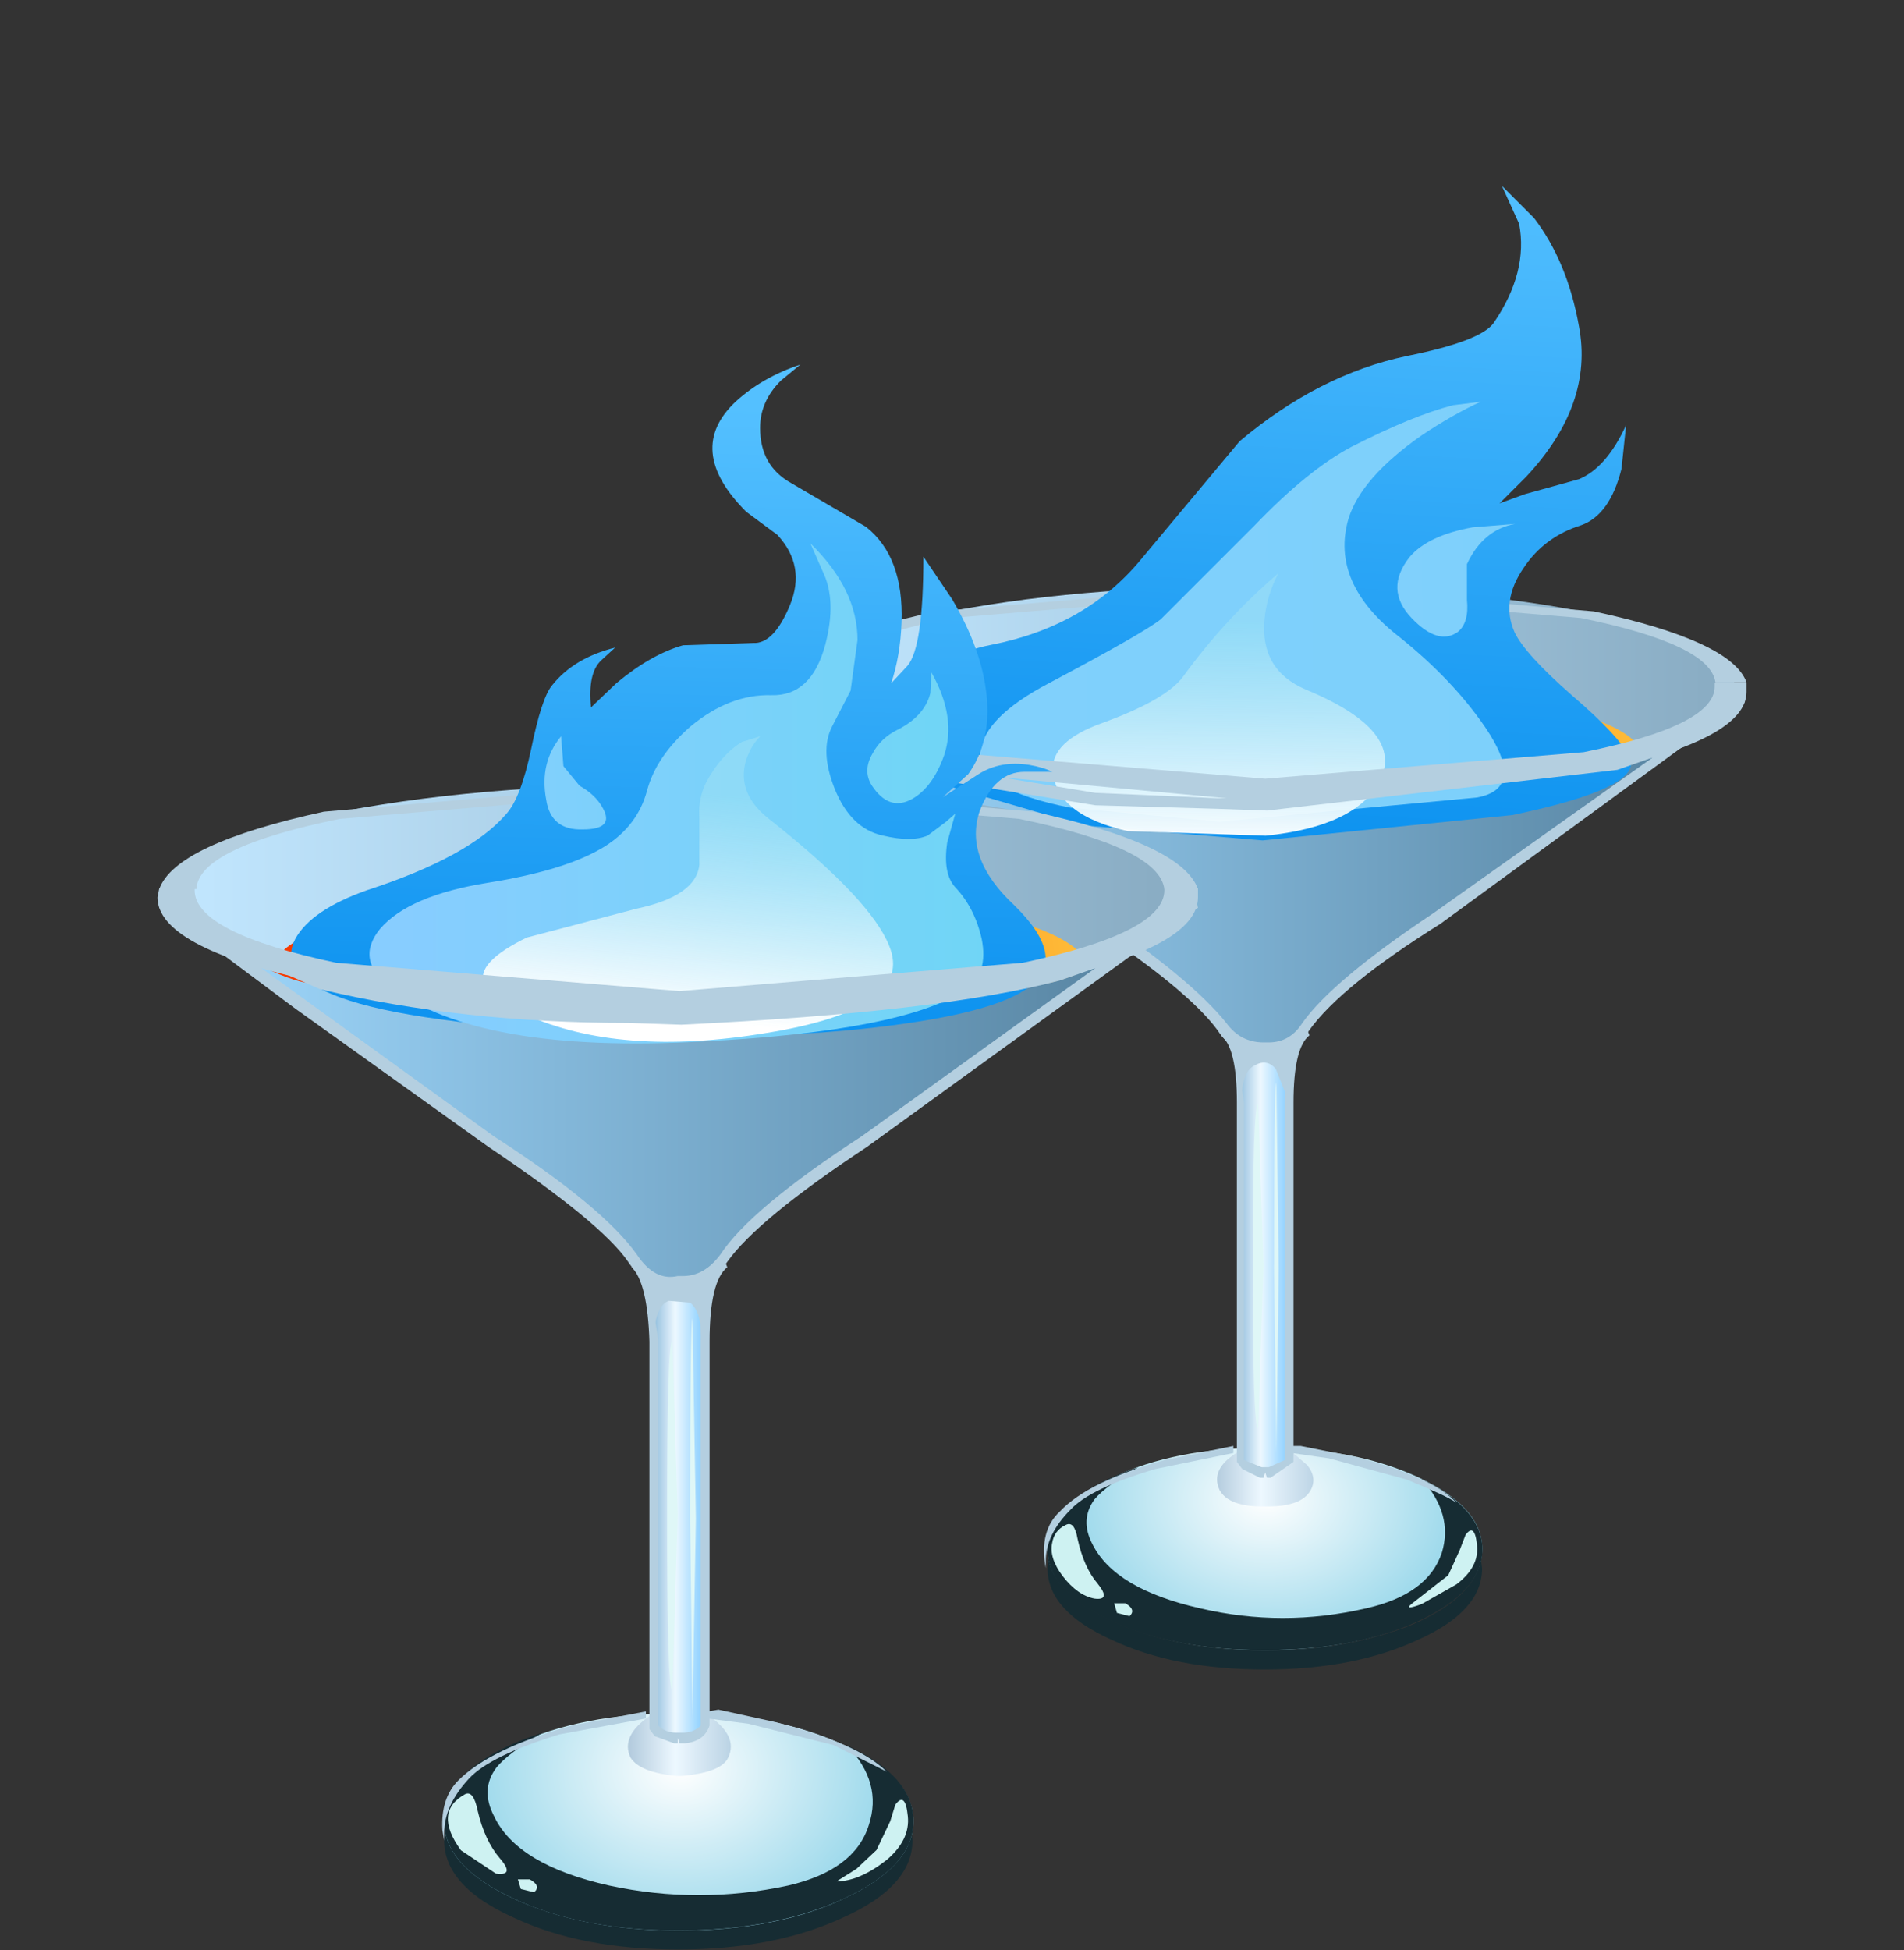 <?xml version="1.0" encoding="UTF-8" standalone="no"?>
<svg xmlns:xlink="http://www.w3.org/1999/xlink" height="55.1px" width="53.8px" xmlns="http://www.w3.org/2000/svg">
  <rect width="100%" height="100%" fill="#333333" stroke="none"/>
  <g transform="matrix(1.0, 0.0, 0.0, 1.0, 0.0, 0.0)">
    <use height="4.95" transform="matrix(0.65, 0.0, 0.0, 0.65, 29.6, 43.95)" width="18.9" xlink:href="#sprite0"/>
    <use height="8.8" transform="matrix(0.65, 0.0, 0.0, 0.65, 29.6, 40.9)" width="18.9" xlink:href="#sprite1"/>
    <use height="7.95" transform="matrix(0.65, 0.0, 0.0, 0.65, 29.6, 41.45)" width="18.9" xlink:href="#sprite2"/>
    <use height="2.4" transform="matrix(0.65, 0.0, 0.0, 0.65, 34.4, 41.0)" width="4.15" xlink:href="#sprite3"/>
    <use height="19.15" transform="matrix(0.65, 0.0, 0.0, 0.65, 34.5, 29.1)" width="3.65" xlink:href="#sprite4"/>
    <use height="12.75" transform="matrix(1.0, 0.0, 0.0, 1.0, 34.5, 29.0)" width="2.5" xlink:href="#shape5"/>
    <use height="3.25" transform="matrix(0.65, 0.0, 0.0, 0.65, 29.7, 43.05)" width="2.3" xlink:href="#sprite5"/>
    <use height="0.7" transform="matrix(0.65, 0.0, 0.0, 0.65, 31.45, 45.25)" width="0.85" xlink:href="#sprite6"/>
    <use height="3.35" transform="matrix(0.65, 0.0, 0.0, 0.65, 39.818, 43.235)" width="2.95" xlink:href="#sprite7"/>
    <use height="8.55" transform="matrix(0.65, 0.0, 0.0, 0.65, 22.55, 16.55)" width="40.7" xlink:href="#sprite8"/>
    <use height="10.45" transform="matrix(1.0, 0.0, 0.0, 1.0, 25.1, 19.15)" width="21.35" xlink:href="#shape10"/>
    <use height="9.45" transform="matrix(0.65, 0.0, 0.0, 0.65, 27.0, 21.7)" width="14.8" xlink:href="#sprite9"/>
    <use height="7.85" transform="matrix(0.65, 0.0, 0.0, 0.65, 37.05, 21.75)" width="11.1" xlink:href="#sprite10"/>
    <use height="14.55" transform="matrix(0.65, 0.0, 0.0, 0.65, 22.835, 20.172)" width="39.6" xlink:href="#sprite11"/>
    <use height="3.0" transform="matrix(0.927, 0.0, 0.0, 0.933, 22.144, 16.48)" width="29.35" xlink:href="#shape14"/>
    <use height="28.45" transform="matrix(0.65, 0.0, 0.0, 0.65, 25.05, 5.25)" width="32.35" xlink:href="#sprite12"/>
    <use height="18.25" transform="matrix(0.65, 0.0, 0.0, 0.65, 27.7, 11.35)" width="22.75" xlink:href="#sprite13"/>
    <use height="11.55" transform="matrix(0.65, 0.0, 0.0, 0.65, 29.75, 16.2)" width="14.45" xlink:href="#sprite14"/>
    <use height="21.05" transform="matrix(1.0, 0.0, 0.0, 1.0, 22.05, 19.3)" width="27.3" xlink:href="#shape18"/>
    <use height="16.1" transform="matrix(0.65, 0.0, 0.0, 0.65, 36.0, 30.6)" width="0.2" xlink:href="#sprite15"/>
    <use height="3.45" transform="matrix(1.0, 0.0, 0.0, 1.0, 29.5, 40.85)" width="11.65" xlink:href="#shape20"/>
    <use height="4.9" transform="matrix(0.65, 0.0, 0.0, 0.65, 39.468, 14.8)" width="5.15" xlink:href="#sprite16"/>
    <use height="5.35" transform="matrix(0.65, 0.0, 0.0, 0.65, 12.55, 51.6)" width="20.35" xlink:href="#sprite17"/>
    <use height="9.45" transform="matrix(0.65, 0.0, 0.0, 0.65, 12.55, 48.4)" width="20.4" xlink:href="#sprite18"/>
    <use height="8.6" transform="matrix(0.65, 0.0, 0.0, 0.65, 12.55, 48.95)" width="20.4" xlink:href="#sprite19"/>
    <use height="2.65" transform="matrix(0.65, 0.0, 0.0, 0.65, 17.75, 48.45)" width="4.45" xlink:href="#sprite20"/>
    <use height="20.65" transform="matrix(0.65, 0.0, 0.0, 0.65, 17.9, 35.65)" width="3.95" xlink:href="#sprite21"/>
    <use height="13.7" transform="matrix(1.0, 0.0, 0.0, 1.0, 17.85, 35.55)" width="2.7" xlink:href="#shape26"/>
    <use height="3.45" transform="matrix(0.65, 0.0, 0.0, 0.65, 12.668, 50.682)" width="2.55" xlink:href="#sprite22"/>
    <use height="0.7" transform="matrix(0.65, 0.0, 0.0, 0.65, 14.6, 53.05)" width="0.9" xlink:href="#sprite23"/>
    <use height="3.55" transform="matrix(0.65, 0.0, 0.0, 0.65, 23.633, 50.852)" width="3.1" xlink:href="#sprite24"/>
    <use height="9.25" transform="matrix(0.65, 0.0, 0.0, 0.65, 5.0, 22.15)" width="43.8" xlink:href="#sprite25"/>
    <use height="11.25" transform="matrix(1.0, 0.0, 0.0, 1.0, 7.7, 24.95)" width="23.05" xlink:href="#shape30"/>
    <use height="10.2" transform="matrix(0.65, 0.0, 0.0, 0.65, 9.8, 27.7)" width="15.95" xlink:href="#sprite26"/>
    <use height="8.45" transform="matrix(0.65, 0.0, 0.0, 0.65, 20.6, 27.75)" width="11.95" xlink:href="#sprite27"/>
    <use height="16.0" transform="matrix(0.65, 0.0, 0.0, 0.65, 5.3, 25.81)" width="43.1" xlink:href="#sprite28"/>
    <use height="3.0" transform="matrix(1.0, 0.0, 0.0, 1.017, 4.5, 22.067)" width="29.35" xlink:href="#shape14"/>
    <use height="29.2" transform="matrix(0.65, 0.0, 0.0, 0.65, 8.217, 10.3)" width="33.1" xlink:href="#sprite29"/>
    <use height="21.75" transform="matrix(0.65, 0.0, 0.0, 0.65, 10.45, 15.35)" width="26.65" xlink:href="#sprite30"/>
    <use height="13.3" transform="matrix(0.65, 0.0, 0.0, 0.65, 13.65, 20.8)" width="17.8" xlink:href="#sprite31"/>
    <use height="22.65" transform="matrix(1.0, 0.0, 0.0, 1.0, 4.45, 25.1)" width="29.4" xlink:href="#shape36"/>
    <use height="17.4" transform="matrix(0.65, 0.0, 0.0, 0.65, 19.5, 37.25)" width="0.25" xlink:href="#sprite32"/>
    <use height="3.7" transform="matrix(1.0, 0.0, 0.0, 1.0, 12.5, 48.3)" width="12.55" xlink:href="#shape38"/>
    <use height="5.7" transform="matrix(0.65, 0.0, 0.0, 0.65, 24.5, 19.0)" width="3.55" xlink:href="#sprite33"/>
    <use height="4.05" transform="matrix(0.65, 0.0, 0.0, 0.65, 15.4, 20.8)" width="2.65" xlink:href="#sprite34"/>
  </g>
  <defs>
    <g id="sprite0" transform="matrix(1.0, 0.0, 0.0, 1.0, 0.0, 0.0)">
      <use height="5.35" transform="matrix(0.926, 0.0, 0.0, 0.925, 0.0, 0.0)" width="20.4" xlink:href="#shape0"/>
    </g>
    <g id="shape0" transform="matrix(1.0, 0.0, 0.0, 1.0, 0.0, 0.0)">
      <path d="M20.35 0.2 L20.4 0.6 Q20.4 2.6 17.4 3.95 14.4 5.35 10.2 5.35 5.95 5.35 3.0 3.95 0.0 2.6 0.0 0.6 L0.05 0.0 Q0.3 1.85 3.2 3.15 6.15 4.45 10.2 4.45 14.15 4.45 17.1 3.25 20.0 2.0 20.35 0.2" fill="#162c33" fill-rule="evenodd" stroke="none"/>
    </g>
    <g id="sprite1" transform="matrix(1.0, 0.0, 0.0, 1.0, 0.0, 0.0)">
      <use height="8.8" transform="matrix(1.0, 0.0, 0.0, 1.0, 0.0, 0.0)" width="18.9" xlink:href="#shape1"/>
    </g>
    <g id="shape1" transform="matrix(1.0, 0.0, 0.0, 1.0, 0.0, 0.0)">
      <path d="M18.9 4.4 Q18.9 6.2 16.15 7.5 13.35 8.8 9.45 8.8 5.55 8.8 2.8 7.5 0.0 6.2 0.0 4.4 0.0 2.6 2.8 1.3 5.55 0.0 9.45 0.0 13.35 0.0 16.15 1.3 18.9 2.6 18.9 4.4" fill="url(#gradient0)" fill-rule="evenodd" stroke="none"/>
    </g>
    <radialGradient cx="0" cy="0" gradientTransform="matrix(0.0, 0.01, 0.013, 0.0, 9.5, 2.25)" gradientUnits="userSpaceOnUse" id="gradient0" r="819.2" spreadMethod="pad">
      <stop offset="0.0" stop-color="#ffffff"/>
      <stop offset="0.988" stop-color="#83cfe6"/>
    </radialGradient>
    <g id="sprite2" transform="matrix(1.0, 0.0, 0.0, 1.0, 0.0, 0.0)">
      <use height="8.55" transform="matrix(0.929, 0.0, 0.0, 0.93, 0.0, 0.0)" width="20.35" xlink:href="#shape2"/>
    </g>
    <g id="shape2" transform="matrix(1.0, 0.0, 0.0, 1.0, 0.0, 0.0)">
      <path d="M17.35 7.2 Q14.4 8.55 10.15 8.55 5.95 8.55 3.0 7.2 0.0 5.8 0.0 3.85 0.0 2.65 1.15 1.65 2.25 0.65 4.25 0.0 2.75 0.85 2.2 1.5 1.5 2.45 2.1 3.6 3.15 5.7 7.15 6.6 11.0 7.5 14.9 6.6 17.8 5.95 18.45 4.0 19.0 2.2 17.5 0.55 20.35 1.95 20.35 3.85 20.35 5.8 17.35 7.2" fill="#162c33" fill-rule="evenodd" stroke="none"/>
    </g>
    <g id="sprite3" transform="matrix(1.0, 0.0, 0.0, 1.0, 0.0, 0.0)">
      <use height="2.4" transform="matrix(1.0, 0.0, 0.0, 1.0, 0.0, 0.0)" width="4.15" xlink:href="#shape3"/>
    </g>
    <g id="shape3" transform="matrix(1.0, 0.0, 0.0, 1.0, 0.0, 0.0)">
      <path d="M2.2 2.4 L1.95 2.4 Q0.5 2.4 0.1 1.7 -0.35 0.75 0.95 0.0 L2.1 0.35 3.2 0.0 3.9 0.6 Q4.35 1.15 4.05 1.7 3.65 2.4 2.2 2.4" fill="url(#gradient1)" fill-rule="evenodd" stroke="none"/>
    </g>
    <linearGradient gradientTransform="matrix(0.003, 0.0, 0.0, -0.003, 2.1, 1.2)" gradientUnits="userSpaceOnUse" id="gradient1" spreadMethod="pad" x1="-819.2" x2="819.2">
      <stop offset="0.0" stop-color="#abc5d9"/>
      <stop offset="0.459" stop-color="#edf8ff"/>
      <stop offset="0.976" stop-color="#b8d1e3"/>
    </linearGradient>
    <g id="sprite4" transform="matrix(1.0, 0.0, 0.0, 1.0, 0.0, 0.0)">
      <use height="19.15" transform="matrix(1.0, 0.0, 0.0, 1.0, 0.0, 0.0)" width="3.65" xlink:href="#shape4"/>
    </g>
    <g id="shape4" transform="matrix(1.0, 0.0, 0.0, 1.0, 0.0, 0.0)">
      <path d="M1.85 0.7 L3.65 0.0 Q2.9 0.65 2.9 3.1 L2.9 18.7 Q2.75 19.1 2.0 19.15 L1.7 19.15 Q0.95 19.1 0.8 18.7 L0.8 3.1 Q0.75 0.55 0.0 0.0 L1.85 0.7" fill="url(#gradient2)" fill-rule="evenodd" stroke="none"/>
    </g>
    <linearGradient gradientTransform="matrix(0.002, 0.0, 0.0, -0.002, 1.85, 9.6)" gradientUnits="userSpaceOnUse" id="gradient2" spreadMethod="pad" x1="-819.2" x2="819.2">
      <stop offset="0.0" stop-color="#5a9bc9"/>
      <stop offset="0.459" stop-color="#edf8ff"/>
      <stop offset="0.976" stop-color="#61beff"/>
    </linearGradient>
    <g id="shape5" transform="matrix(1.0, 0.0, 0.0, 1.0, -34.5, -29.0)">
      <path d="M37.0 29.25 Q36.55 29.6 36.55 31.15 L36.55 41.3 35.9 41.75 35.8 41.75 35.75 41.6 35.7 41.75 35.6 41.75 35.1 41.5 34.95 41.3 34.95 31.15 Q34.95 29.6 34.5 29.25 L34.6 29.0 35.75 29.45 36.9 29.0 37.0 29.25 M35.15 31.15 L35.15 41.25 35.65 41.45 35.85 41.45 36.3 41.25 36.3 31.15 Q36.3 30.1 36.55 29.45 L35.75 29.7 34.9 29.45 35.15 31.15" fill="#b4cfe0" fill-rule="evenodd" stroke="none"/>
      <path d="M35.7 29.6 L36.6 29.45 36.5 30.15 36.45 31.75 36.35 30.95 36.05 30.2 Q35.8 29.9 35.45 30.1 35.15 30.25 35.1 30.8 L35.05 31.1 34.95 30.15 34.75 29.5 35.7 29.6" fill="#b4cfe0" fill-rule="evenodd" stroke="none"/>
    </g>
    <g id="sprite5" transform="matrix(1.0, 0.0, 0.0, 1.0, 0.0, 0.0)">
      <use height="3.5" transform="matrix(0.92, 0.0, 0.0, 0.929, 0.0, 0.0)" width="2.5" xlink:href="#shape6"/>
    </g>
    <g id="shape6" transform="matrix(1.0, 0.0, 0.0, 1.0, 0.0, 0.0)">
      <path d="M0.7 0.05 Q1.1 -0.15 1.25 0.7 1.55 2.05 2.2 2.8 2.85 3.6 2.05 3.5 1.25 3.35 0.55 2.45 -0.1 1.6 0.05 0.9 0.15 0.3 0.7 0.05" fill="#cef2f2" fill-rule="evenodd" stroke="none"/>
    </g>
    <g id="sprite6" transform="matrix(1.0, 0.0, 0.0, 1.0, 0.0, 0.0)">
      <use height="0.5" transform="matrix(1.214, 0.0, 0.0, 1.4, -0.011, 0.0)" width="0.7" xlink:href="#shape7"/>
    </g>
    <g id="shape7" transform="matrix(1.0, 0.0, 0.0, 1.0, 0.05, 0.0)">
      <path d="M0.4 0.05 Q0.8 0.25 0.55 0.45 L0.1 0.35 0.0 0.05 0.4 0.05" fill="#cef2f2" fill-rule="evenodd" stroke="none"/>
    </g>
    <g id="sprite7" transform="matrix(1.0, 0.0, 0.0, 1.0, 0.05, 0.1)">
      <use height="3.35" transform="matrix(1.0, 0.0, 0.0, 1.0, -0.05, -0.1)" width="2.95" xlink:href="#shape8"/>
    </g>
    <g id="shape8" transform="matrix(1.0, 0.0, 0.0, 1.0, 0.05, 0.1)">
      <path d="M1.65 1.85 L2.15 0.75 2.4 0.1 Q2.8 -0.45 2.9 0.55 3.0 1.5 2.0 2.25 L0.5 3.1 Q-0.3 3.4 0.05 3.1 L1.65 1.85" fill="#cef2f2" fill-rule="evenodd" stroke="none"/>
    </g>
    <g id="sprite8" transform="matrix(1.0, 0.0, 0.0, 1.0, 0.0, 0.0)">
      <use height="8.55" transform="matrix(1.0, 0.0, 0.0, 1.0, 0.0, 0.0)" width="40.7" xlink:href="#shape9"/>
    </g>
    <g id="shape9" transform="matrix(1.0, 0.0, 0.0, 1.0, 0.0, 0.0)">
      <path d="M34.75 1.25 Q40.7 2.5 40.7 4.3 40.7 6.05 34.75 7.3 28.8 8.55 20.35 8.55 11.9 8.55 5.95 7.3 0.0 6.05 0.0 4.3 0.0 2.5 5.95 1.25 11.9 0.0 20.35 0.0 28.8 0.0 34.75 1.25" fill="url(#gradient3)" fill-rule="evenodd" stroke="none"/>
    </g>
    <linearGradient gradientTransform="matrix(0.025, 0.0, 0.0, -0.025, 20.35, 4.3)" gradientUnits="userSpaceOnUse" id="gradient3" spreadMethod="pad" x1="-819.2" x2="819.2">
      <stop offset="0.0" stop-color="#c2e7ff"/>
      <stop offset="1.0" stop-color="#88abc2"/>
    </linearGradient>
    <g id="shape10" transform="matrix(1.0, 0.0, 0.0, 1.0, -25.1, -19.15)">
      <path d="M35.0 29.4 L34.35 28.75 33.1 27.6 31.6 26.45 25.65 22.3 45.75 22.3 39.2 26.95 38.4 27.6 37.25 28.6 36.85 29.25 35.95 29.6 35.0 29.4" fill="url(#gradient4)" fill-rule="evenodd" stroke="none"/>
      <path d="M46.45 21.5 Q46.45 22.45 43.35 23.1 L35.8 23.8 28.2 23.1 Q25.1 22.45 25.1 21.5 25.1 20.5 28.2 19.85 L35.8 19.15 43.35 19.85 Q46.45 20.5 46.45 21.5" fill="url(#gradient5)" fill-rule="evenodd" stroke="none"/>
    </g>
    <linearGradient gradientTransform="matrix(0.0, -0.003, -0.003, 0.0, 35.7, 26.65)" gradientUnits="userSpaceOnUse" id="gradient4" spreadMethod="pad" x1="-819.2" x2="819.2">
      <stop offset="0.0" stop-color="#ffc83d"/>
      <stop offset="1.0" stop-color="#f73a00"/>
    </linearGradient>
    <linearGradient gradientTransform="matrix(-0.012, 0.002, 0.002, 0.012, 37.95, 21.1)" gradientUnits="userSpaceOnUse" id="gradient5" spreadMethod="pad" x1="-819.2" x2="819.2">
      <stop offset="0.0" stop-color="#ffc83d"/>
      <stop offset="1.0" stop-color="#f73a00"/>
    </linearGradient>
    <g id="sprite9" transform="matrix(1.0, 0.0, 0.0, 1.0, 0.0, 0.0)">
      <use height="9.45" transform="matrix(1.0, 0.0, 0.0, 1.0, 0.0, 0.0)" width="14.8" xlink:href="#shape11"/>
    </g>
    <g id="shape11" transform="matrix(1.0, 0.0, 0.0, 1.0, 0.0, 0.0)">
      <path d="M0.0 0.0 L14.8 1.25 14.7 7.75 Q14.7 10.15 12.3 9.2 L9.9 7.75 5.65 4.6 0.0 0.0" fill="url(#gradient6)" fill-rule="evenodd" stroke="none"/>
    </g>
    <linearGradient gradientTransform="matrix(0.006, 0.0, 0.0, -0.006, 7.2, 4.75)" gradientUnits="userSpaceOnUse" id="gradient6" spreadMethod="pad" x1="-819.2" x2="819.2">
      <stop offset="0.0" stop-color="#ffffff"/>
      <stop offset="1.0" stop-color="#000000"/>
    </linearGradient>
    <g id="sprite10" transform="matrix(1.0, 0.0, 0.0, 1.0, 0.0, 0.0)">
      <use height="8.45" transform="matrix(0.929, 0.0, 0.0, 0.929, 0.0, 0.0)" width="11.95" xlink:href="#shape12"/>
    </g>
    <g id="shape12" transform="matrix(1.0, 0.0, 0.0, 1.0, 0.0, 0.0)">
      <path d="M8.8 0.3 L11.95 0.0 11.3 0.65 7.5 3.75 1.85 7.55 Q-0.3 8.7 0.05 8.35 L2.85 6.15 Q5.85 3.8 8.8 0.3" fill="url(#gradient7)" fill-rule="evenodd" stroke="none"/>
    </g>
    <linearGradient gradientTransform="matrix(-0.003, 0.005, 0.005, 0.003, 4.95, 5.75)" gradientUnits="userSpaceOnUse" id="gradient7" spreadMethod="pad" x1="-819.2" x2="819.2">
      <stop offset="0.0" stop-color="#ffffff"/>
      <stop offset="1.0" stop-color="#000000"/>
    </linearGradient>
    <g id="sprite11" transform="matrix(1.0, 0.0, 0.0, 1.0, -0.9, -0.65)">
      <use height="14.55" transform="matrix(1.0, 0.0, 0.0, 1.0, 0.9, 0.65)" width="39.6" xlink:href="#shape13"/>
    </g>
    <g id="shape13" transform="matrix(1.0, 0.0, 0.0, 1.0, -0.9, -0.65)">
      <path d="M20.7 4.75 L35.75 3.15 Q37.4 2.8 40.5 0.65 31.45 7.4 28.25 9.55 23.75 12.5 22.55 14.25 21.85 15.2 20.7 15.2 19.55 15.2 18.85 14.25 17.65 12.5 13.15 9.55 L0.9 0.65 Q4.0 2.8 5.65 3.15 L20.7 4.75" fill="url(#gradient8)" fill-rule="evenodd" stroke="none"/>
    </g>
    <linearGradient gradientTransform="matrix(0.025, 0.0, 0.0, -0.025, 20.7, 7.6)" gradientUnits="userSpaceOnUse" id="gradient8" spreadMethod="pad" x1="-819.2" x2="819.2">
      <stop offset="0.0" stop-color="#a1daff"/>
      <stop offset="1.0" stop-color="#537f9c"/>
    </linearGradient>
    <g id="shape14" transform="matrix(1.0, 0.0, 0.0, 1.0, -8.95, -22.05)">
      <path d="M33.65 22.9 Q37.85 23.8 38.3 25.05 L37.35 25.05 Q37.2 23.9 33.25 23.1 L23.65 22.3 14.05 23.1 Q10.05 23.9 10.0 25.05 L8.95 25.05 Q9.4 23.8 13.6 22.9 L23.65 22.05 33.65 22.9" fill="#b4cfe0" fill-rule="evenodd" stroke="none"/>
    </g>
    <g id="sprite12" transform="matrix(1.0, 0.0, 0.0, 1.0, 0.0, 0.0)">
      <use height="28.45" transform="matrix(1.0, 0.0, 0.0, 1.0, 0.0, 0.0)" width="32.35" xlink:href="#shape15"/>
    </g>
    <g id="shape15" transform="matrix(1.0, 0.0, 0.0, 1.0, 0.0, 0.0)">
      <path d="M32.15 10.4 L31.95 12.3 Q31.45 14.3 30.2 14.75 28.6 15.25 27.7 16.6 26.7 18.05 27.3 19.4 27.75 20.35 29.8 22.15 31.9 23.95 32.3 24.85 32.95 26.15 27.2 27.35 L16.35 28.45 8.55 27.8 2.2 25.95 Q-1.1 24.85 0.5 22.55 1.95 20.45 4.55 19.95 8.65 19.15 11.05 16.25 L15.35 11.1 Q18.8 8.2 22.6 7.4 25.85 6.75 26.4 5.95 27.9 3.75 27.5 1.65 L26.75 0.0 28.15 1.4 Q29.6 3.3 30.1 6.1 30.75 9.5 27.8 12.65 L26.65 13.8 27.75 13.4 30.1 12.75 Q31.3 12.25 32.15 10.4" fill="url(#gradient9)" fill-rule="evenodd" stroke="none"/>
    </g>
    <linearGradient gradientTransform="matrix(-0.001, 0.018, 0.018, 0.001, 17.1, 13.35)" gradientUnits="userSpaceOnUse" id="gradient9" spreadMethod="pad" x1="-819.2" x2="819.2">
      <stop offset="0.0" stop-color="#54c0ff"/>
      <stop offset="1.0" stop-color="#0e93f0"/>
    </linearGradient>
    <g id="sprite13" transform="matrix(1.0, 0.0, 0.0, 1.0, 0.0, 0.0)">
      <use height="18.25" transform="matrix(1.0, 0.0, 0.0, 1.0, 0.0, 0.0)" width="22.75" xlink:href="#shape16"/>
    </g>
    <g id="shape16" transform="matrix(1.0, 0.0, 0.0, 1.0, 0.0, 0.0)">
      <path d="M21.6 17.2 L10.4 18.25 3.95 17.65 Q-0.2 16.85 0.0 15.2 0.2 13.7 2.95 12.25 7.1 10.05 7.85 9.45 L11.9 5.4 Q14.25 2.95 16.15 1.95 18.8 0.6 20.55 0.15 L21.75 0.0 Q20.55 0.55 19.2 1.45 16.55 3.3 16.0 5.1 15.2 7.9 18.25 10.25 20.55 12.1 21.95 14.15 23.75 16.8 21.6 17.2" fill="url(#gradient10)" fill-rule="evenodd" stroke="none"/>
    </g>
    <linearGradient gradientTransform="matrix(0.12, -8.0E-4, -8.0E-4, -0.12, 43.95, 8.95)" gradientUnits="userSpaceOnUse" id="gradient10" spreadMethod="pad" x1="-819.2" x2="819.2">
      <stop offset="0.0" stop-color="#87cdff"/>
      <stop offset="1.0" stop-color="#6ed6f5"/>
    </linearGradient>
    <g id="sprite14" transform="matrix(1.0, 0.0, 0.0, 1.0, 0.0, 0.0)">
      <use height="11.55" transform="matrix(1.0, 0.0, 0.0, 1.0, 0.0, 0.0)" width="14.45" xlink:href="#shape17"/>
    </g>
    <g id="shape17" transform="matrix(1.0, 0.0, 0.0, 1.0, 0.0, 0.0)">
      <path d="M9.25 11.4 L3.25 11.2 Q0.15 10.5 0.0 8.6 -0.1 7.3 2.15 6.5 4.9 5.5 5.65 4.5 7.5 1.95 9.8 0.0 9.3 0.95 9.2 2.0 9.0 4.2 11.0 5.05 15.35 6.85 14.2 9.05 13.15 11.0 9.25 11.4" fill="url(#gradient11)" fill-rule="evenodd" stroke="none"/>
    </g>
    <linearGradient gradientTransform="matrix(1.0E-4, -0.006, -0.006, -1.0E-4, 7.25, 7.0)" gradientUnits="userSpaceOnUse" id="gradient11" spreadMethod="pad" x1="-819.2" x2="819.2">
      <stop offset="0.0" stop-color="#ffffff"/>
      <stop offset="1.0" stop-color="#9ae0f5" stop-opacity="0.627"/>
    </linearGradient>
    <g id="shape18" transform="matrix(1.0, 0.0, 0.0, 1.0, -22.05, -19.3)">
      <path d="M49.25 19.85 L40.7 26.1 Q37.9 27.85 37.0 29.1 36.55 29.8 35.85 29.8 L35.7 29.8 35.6 29.8 Q34.85 29.8 34.4 29.1 33.55 27.95 30.75 26.1 L25.65 22.45 22.15 19.85 22.15 19.6 22.25 19.6 22.8 19.85 Q25.4 21.45 26.4 21.65 L30.95 22.4 34.4 22.55 35.8 22.55 45.65 21.4 Q47.1 21.1 48.9 19.75 L49.15 19.6 49.3 19.6 49.3 19.85 49.25 19.85 M34.65 28.9 Q35.05 29.45 35.7 29.45 L35.85 29.45 Q36.45 29.45 36.8 28.9 37.65 27.7 40.5 25.8 L46.7 21.4 45.7 21.75 35.8 22.9 34.4 22.85 30.95 22.75 26.3 22.0 24.35 21.1 30.9 25.8 Q33.65 27.65 34.65 28.9" fill="#b4cfe0" fill-rule="evenodd" stroke="none"/>
      <path d="M48.45 19.3 L49.35 19.3 49.35 19.55 Q49.35 20.85 45.35 21.75 L35.7 22.65 26.05 21.75 Q22.05 20.85 22.05 19.55 L22.15 19.3 23.05 19.3 23.0 19.4 Q23.0 20.5 26.75 21.25 L35.75 22.0 44.75 21.25 Q48.45 20.5 48.45 19.4 L48.45 19.3" fill="#b4cfe0" fill-rule="evenodd" stroke="none"/>
      <path d="M35.7 35.75 L35.55 40.35 Q35.4 40.35 35.4 35.75 35.4 31.2 35.55 31.2 L35.7 35.75" fill="#dff7f7" fill-rule="evenodd" stroke="none"/>
    </g>
    <g id="sprite15" transform="matrix(1.0, 0.0, 0.0, 1.0, 0.0, 0.0)">
      <use height="16.1" transform="matrix(1.0, 0.0, 0.0, 1.0, 0.0, 0.0)" width="0.2" xlink:href="#shape19"/>
    </g>
    <g id="shape19" transform="matrix(1.0, 0.0, 0.0, 1.0, 0.0, 0.0)">
      <path d="M0.2 8.05 L0.1 16.1 0.0 8.05 Q0.0 0.0 0.1 0.0 L0.2 8.05" fill="#dff7f7" fill-rule="evenodd" stroke="none"/>
    </g>
    <g id="shape20" transform="matrix(1.0, 0.0, 0.0, 1.0, -29.5, -40.85)">
      <path d="M30.25 42.65 Q29.55 43.35 29.55 44.1 L29.55 44.3 Q29.35 43.25 29.95 42.7 30.75 41.85 32.9 41.25 L34.85 40.85 34.85 41.05 32.65 41.5 Q30.8 42.05 30.25 42.65" fill="#b4cfe0" fill-rule="evenodd" stroke="none"/>
      <path d="M38.25 41.15 Q40.45 41.7 41.15 42.45 40.85 42.25 39.75 41.8 L37.55 41.2 36.5 41.05 36.5 40.85 36.75 40.85 38.25 41.15" fill="#b4cfe0" fill-rule="evenodd" stroke="none"/>
    </g>
    <g id="sprite16" transform="matrix(1.0, 0.0, 0.0, 1.0, 0.05, 0.0)">
      <use height="4.9" transform="matrix(1.0, 0.0, 0.0, 1.0, -0.05, 0.0)" width="5.15" xlink:href="#shape21"/>
    </g>
    <g id="shape21" transform="matrix(1.0, 0.0, 0.0, 1.0, 0.05, 0.0)">
      <path d="M5.1 0.0 Q3.7 0.25 3.0 1.75 L3.0 3.3 Q3.1 4.3 2.6 4.7 1.75 5.3 0.6 4.1 -0.6 2.85 0.5 1.45 1.3 0.5 3.25 0.15 L5.1 0.0" fill="url(#gradient12)" fill-rule="evenodd" stroke="none"/>
    </g>
    <linearGradient gradientTransform="matrix(0.027, -2.0E-4, -2.0E-4, -0.027, 9.9, 2.4)" gradientUnits="userSpaceOnUse" id="gradient12" spreadMethod="pad" x1="-819.2" x2="819.2">
      <stop offset="0.0" stop-color="#87cdff"/>
      <stop offset="1.0" stop-color="#6ed6f5"/>
    </linearGradient>
    <g id="sprite17" transform="matrix(1.0, 0.0, 0.0, 1.0, 0.0, 0.0)">
      <use height="5.35" transform="matrix(0.998, 0.0, 0.0, 1.0, 0.0, 0.0)" width="20.4" xlink:href="#shape0"/>
    </g>
    <g id="sprite18" transform="matrix(1.0, 0.0, 0.0, 1.0, 0.0, 0.0)">
      <use height="9.45" transform="matrix(1.0, 0.0, 0.0, 1.0, 0.0, 0.0)" width="20.4" xlink:href="#shape22"/>
    </g>
    <g id="shape22" transform="matrix(1.0, 0.0, 0.0, 1.0, 0.0, 0.0)">
      <path d="M20.4 4.7 Q20.4 6.65 17.4 8.05 14.45 9.45 10.2 9.45 6.0 9.45 3.0 8.05 0.0 6.65 0.0 4.7 0.0 2.75 3.0 1.4 5.95 0.0 10.2 0.0 14.45 0.0 17.4 1.4 20.4 2.75 20.4 4.7" fill="url(#gradient13)" fill-rule="evenodd" stroke="none"/>
    </g>
    <radialGradient cx="0" cy="0" gradientTransform="matrix(0.0, 0.011, 0.014, 0.0, 10.25, 2.45)" gradientUnits="userSpaceOnUse" id="gradient13" r="819.2" spreadMethod="pad">
      <stop offset="0.0" stop-color="#ffffff"/>
      <stop offset="0.988" stop-color="#83cfe6"/>
    </radialGradient>
    <g id="sprite19" transform="matrix(1.0, 0.0, 0.0, 1.0, 0.0, 0.0)">
      <use height="7.7" transform="matrix(1.112, 0.0, 0.0, 1.117, 0.0, 0.0)" width="18.35" xlink:href="#shape23"/>
    </g>
    <g id="shape23" transform="matrix(1.0, 0.0, 0.0, 1.0, 0.0, 0.0)">
      <path d="M15.75 0.5 Q18.35 1.7 18.35 3.45 18.35 5.2 15.65 6.45 12.95 7.7 9.15 7.7 5.35 7.7 2.7 6.45 0.0 5.2 0.0 3.45 0.0 1.25 3.85 0.0 2.5 0.8 2.05 1.35 1.4 2.2 1.95 3.25 2.85 5.15 6.45 5.95 9.95 6.7 13.45 5.95 16.05 5.35 16.6 3.6 17.15 1.95 15.75 0.5" fill="#162c33" fill-rule="evenodd" stroke="none"/>
    </g>
    <g id="sprite20" transform="matrix(1.0, 0.0, 0.0, 1.0, 0.0, 0.0)">
      <use height="2.65" transform="matrix(1.0, 0.0, 0.0, 1.0, 0.0, 0.0)" width="4.45" xlink:href="#shape24"/>
    </g>
    <g id="shape24" transform="matrix(1.0, 0.0, 0.0, 1.0, 0.0, 0.0)">
      <path d="M2.35 2.65 L2.1 2.65 Q0.5 2.5 0.1 1.85 -0.35 0.9 1.0 0.0 L2.25 0.4 3.45 0.0 Q4.8 0.9 4.35 1.85 4.05 2.5 2.35 2.65" fill="url(#gradient14)" fill-rule="evenodd" stroke="none"/>
    </g>
    <linearGradient gradientTransform="matrix(0.003, 0.0, 0.0, -0.003, 2.25, 1.35)" gradientUnits="userSpaceOnUse" id="gradient14" spreadMethod="pad" x1="-819.2" x2="819.2">
      <stop offset="0.0" stop-color="#abc5d9"/>
      <stop offset="0.459" stop-color="#edf8ff"/>
      <stop offset="0.976" stop-color="#b8d1e3"/>
    </linearGradient>
    <g id="sprite21" transform="matrix(1.0, 0.0, 0.0, 1.0, 0.0, 0.0)">
      <use height="20.65" transform="matrix(1.0, 0.0, 0.0, 1.0, 0.0, 0.0)" width="3.95" xlink:href="#shape25"/>
    </g>
    <g id="shape25" transform="matrix(1.0, 0.0, 0.0, 1.0, 0.0, 0.0)">
      <path d="M1.95 0.75 L3.95 0.0 Q3.15 0.7 3.1 3.4 L3.1 20.15 2.15 20.65 1.8 20.65 Q1.0 20.6 0.85 20.15 L0.85 3.4 Q0.8 0.7 0.0 0.0 L1.95 0.75" fill="url(#gradient15)" fill-rule="evenodd" stroke="none"/>
    </g>
    <linearGradient gradientTransform="matrix(0.002, 0.0, 0.0, -0.002, 1.95, 10.35)" gradientUnits="userSpaceOnUse" id="gradient15" spreadMethod="pad" x1="-819.2" x2="819.2">
      <stop offset="0.0" stop-color="#5a9bc9"/>
      <stop offset="0.459" stop-color="#edf8ff"/>
      <stop offset="0.976" stop-color="#61beff"/>
    </linearGradient>
    <g id="shape26" transform="matrix(1.0, 0.0, 0.0, 1.0, -17.85, -35.55)">
      <path d="M20.55 35.8 Q20.05 36.2 20.05 37.9 L20.05 48.75 Q19.9 49.2 19.35 49.25 L19.2 49.25 19.15 49.1 19.15 49.25 19.05 49.25 18.5 49.05 18.35 48.85 18.35 37.9 Q18.3 36.25 17.85 35.8 L17.95 35.55 19.15 36.0 20.45 35.55 20.55 35.8 M18.3 36.0 L18.6 37.85 18.6 48.75 Q18.8 48.95 19.1 48.95 L19.3 48.95 Q19.6 48.95 19.8 48.75 L19.8 37.85 Q19.8 36.55 20.1 36.0 L19.15 36.3 18.3 36.0" fill="#b4cfe0" fill-rule="evenodd" stroke="none"/>
      <path d="M18.35 36.8 L18.15 36.1 19.15 36.15 20.15 36.05 20.0 36.75 Q19.9 37.1 19.95 38.55 L19.8 37.65 Q19.8 37.05 19.5 36.8 L18.9 36.75 Q18.6 36.85 18.5 37.45 L18.45 37.8 18.35 36.8" fill="#b4cfe0" fill-rule="evenodd" stroke="none"/>
    </g>
    <g id="sprite22" transform="matrix(1.0, 0.0, 0.0, 1.0, 0.05, -0.05)">
      <use height="2.9" transform="matrix(1.214, 0.0, 0.0, 1.19, -0.05, 0.059)" width="2.1" xlink:href="#shape27"/>
    </g>
    <g id="shape27" transform="matrix(1.0, 0.0, 0.0, 1.0, 0.0, -0.05)">
      <path d="M0.6 0.05 Q0.9 -0.1 1.05 0.65 1.3 1.75 1.85 2.4 2.4 3.05 1.7 2.95 L0.45 2.1 Q-0.55 0.7 0.6 0.05" fill="#cef2f2" fill-rule="evenodd" stroke="none"/>
    </g>
    <g id="sprite23" transform="matrix(1.0, 0.0, 0.0, 1.0, 0.0, 0.0)">
      <use height="0.5" transform="matrix(1.286, 0.0, 0.0, 1.4, -0.014, 0.0)" width="0.7" xlink:href="#shape7"/>
    </g>
    <g id="sprite24" transform="matrix(1.0, 0.0, 0.0, 1.0, -0.05, 0.15)">
      <use height="3.25" transform="matrix(1.088, 0.0, 0.0, 1.092, 0.054, -0.159)" width="2.85" xlink:href="#shape28"/>
    </g>
    <g id="shape28" transform="matrix(1.0, 0.0, 0.0, 1.0, -0.05, 0.1)">
      <path d="M1.65 1.9 L2.2 0.75 2.4 0.1 Q2.8 -0.45 2.9 0.55 3.0 1.5 2.05 2.3 0.95 3.15 0.05 3.15 L0.85 2.65 1.65 1.9" fill="#cef2f2" fill-rule="evenodd" stroke="none"/>
    </g>
    <g id="sprite25" transform="matrix(1.0, 0.0, 0.0, 1.0, 0.0, 0.0)">
      <use height="9.25" transform="matrix(1.0, 0.0, 0.0, 1.0, 0.0, 0.0)" width="43.8" xlink:href="#shape29"/>
    </g>
    <g id="shape29" transform="matrix(1.0, 0.0, 0.0, 1.0, 0.0, 0.0)">
      <path d="M37.4 1.35 Q43.8 2.75 43.8 4.65 43.8 6.55 37.4 7.9 31.0 9.25 21.9 9.25 12.8 9.25 6.4 7.9 0.0 6.55 0.0 4.65 0.0 2.75 6.4 1.35 12.85 0.0 21.9 0.0 30.95 0.0 37.4 1.35" fill="url(#gradient16)" fill-rule="evenodd" stroke="none"/>
    </g>
    <linearGradient gradientTransform="matrix(0.027, 0.0, 0.0, -0.027, 21.9, 4.65)" gradientUnits="userSpaceOnUse" id="gradient16" spreadMethod="pad" x1="-819.2" x2="819.2">
      <stop offset="0.0" stop-color="#c2e7ff"/>
      <stop offset="1.0" stop-color="#88abc2"/>
    </linearGradient>
    <g id="shape30" transform="matrix(1.0, 0.0, 0.0, 1.0, -7.7, -24.95)">
      <path d="M8.35 28.3 L29.95 28.3 22.05 34.0 20.85 35.1 20.35 35.8 Q20.05 36.2 19.45 36.2 L18.4 35.95 17.7 35.3 16.35 34.05 14.7 32.8 8.35 28.3" fill="url(#gradient17)" fill-rule="evenodd" stroke="none"/>
      <path d="M30.75 27.45 Q30.75 28.5 27.4 29.25 L19.25 29.95 11.1 29.25 Q7.7 28.5 7.7 27.45 7.7 26.4 11.1 25.7 L19.25 24.95 27.4 25.7 Q30.75 26.4 30.75 27.45" fill="url(#gradient18)" fill-rule="evenodd" stroke="none"/>
    </g>
    <linearGradient gradientTransform="matrix(0.0, -0.004, -0.004, 0.0, 19.15, 33.05)" gradientUnits="userSpaceOnUse" id="gradient17" spreadMethod="pad" x1="-819.2" x2="819.2">
      <stop offset="0.0" stop-color="#ffc83d"/>
      <stop offset="1.0" stop-color="#f73a00"/>
    </linearGradient>
    <linearGradient gradientTransform="matrix(-0.013, 0.002, 0.002, 0.013, 21.6, 27.0)" gradientUnits="userSpaceOnUse" id="gradient18" spreadMethod="pad" x1="-819.2" x2="819.2">
      <stop offset="0.0" stop-color="#ffc83d"/>
      <stop offset="1.0" stop-color="#f73a00"/>
    </linearGradient>
    <g id="sprite26" transform="matrix(1.0, 0.0, 0.0, 1.0, 0.0, 0.0)">
      <use height="10.2" transform="matrix(1.0, 0.0, 0.0, 1.0, 0.0, 0.0)" width="15.95" xlink:href="#shape31"/>
    </g>
    <g id="shape31" transform="matrix(1.0, 0.0, 0.0, 1.0, 0.0, 0.0)">
      <path d="M8.4 0.65 L15.95 1.35 15.85 8.35 Q15.85 10.95 13.3 9.9 L10.7 8.35 6.1 4.9 Q2.2 2.1 0.0 0.0 L8.4 0.65" fill="url(#gradient19)" fill-rule="evenodd" stroke="none"/>
    </g>
    <linearGradient gradientTransform="matrix(0.006, 0.0, 0.0, -0.006, 7.75, 5.1)" gradientUnits="userSpaceOnUse" id="gradient19" spreadMethod="pad" x1="-819.2" x2="819.2">
      <stop offset="0.0" stop-color="#ffffff"/>
      <stop offset="1.0" stop-color="#000000"/>
    </linearGradient>
    <g id="sprite27" transform="matrix(1.0, 0.0, 0.0, 1.0, 0.0, 0.0)">
      <use height="8.45" transform="matrix(1.0, 0.0, 0.0, 1.0, 0.0, 0.0)" width="11.95" xlink:href="#shape12"/>
    </g>
    <g id="sprite28" transform="matrix(1.0, 0.0, 0.0, 1.0, -1.0, -0.4)">
      <use height="16.0" transform="matrix(1.0, 0.0, 0.0, 1.0, 1.0, 0.4)" width="43.1" xlink:href="#shape32"/>
    </g>
    <g id="shape32" transform="matrix(1.0, 0.0, 0.0, 1.0, -1.0, -0.4)">
      <path d="M22.3 5.1 L38.5 3.4 Q40.4 3.0 44.1 0.4 L30.4 10.3 Q25.65 13.4 24.25 15.35 23.4 16.65 22.3 16.35 21.15 16.6 20.3 15.35 19.05 13.55 14.15 10.3 10.7 7.95 1.0 0.7 4.25 3.0 6.1 3.4 L22.3 5.1" fill="url(#gradient20)" fill-rule="evenodd" stroke="none"/>
    </g>
    <linearGradient gradientTransform="matrix(0.027, 0.0, 0.0, -0.027, 22.3, 8.2)" gradientUnits="userSpaceOnUse" id="gradient20" spreadMethod="pad" x1="-819.2" x2="819.2">
      <stop offset="0.0" stop-color="#a1daff"/>
      <stop offset="1.0" stop-color="#537f9c"/>
    </linearGradient>
    <g id="sprite29" transform="matrix(1.0, 0.0, 0.0, 1.0, 0.05, 0.0)">
      <use height="29.2" transform="matrix(1.0, 0.0, 0.0, 1.0, -0.05, 0.0)" width="33.1" xlink:href="#shape33"/>
    </g>
    <g id="shape33" transform="matrix(1.0, 0.0, 0.0, 1.0, 0.05, 0.0)">
      <path d="M22.1 0.0 L21.25 0.7 Q20.35 1.6 20.35 2.75 20.35 4.4 21.7 5.15 L24.95 7.05 Q26.6 8.35 26.5 11.2 26.45 12.65 26.05 13.85 L26.75 13.1 Q27.45 12.3 27.45 8.35 L28.7 10.2 Q30.0 12.4 30.2 14.4 30.4 16.4 29.4 17.8 L28.3 18.8 29.85 17.8 Q30.8 17.2 32.05 17.4 32.65 17.5 33.05 17.7 L31.85 17.7 Q30.55 17.7 29.9 19.4 29.2 21.45 31.4 23.5 33.75 25.8 32.05 27.05 30.55 28.2 25.45 28.8 20.05 29.45 12.4 29.0 4.5 28.55 1.7 27.35 -0.6 26.4 0.15 24.95 0.85 23.7 3.25 22.85 7.7 21.4 9.3 19.55 9.95 18.85 10.4 16.7 10.85 14.5 11.3 13.95 12.25 12.75 14.05 12.3 L13.45 12.85 Q12.85 13.4 13.0 14.9 L14.1 13.85 Q15.6 12.6 17.0 12.2 L20.05 12.1 Q20.95 12.15 21.65 10.45 22.35 8.75 21.1 7.4 L19.75 6.4 Q17.05 3.7 19.3 1.6 20.45 0.55 22.1 0.0" fill="url(#gradient21)" fill-rule="evenodd" stroke="none"/>
    </g>
    <linearGradient gradientTransform="matrix(-4.0E-4, 0.016, 0.016, 4.0E-4, 16.7, 14.9)" gradientUnits="userSpaceOnUse" id="gradient21" spreadMethod="pad" x1="-819.2" x2="819.2">
      <stop offset="0.0" stop-color="#54c0ff"/>
      <stop offset="1.0" stop-color="#0e93f0"/>
    </linearGradient>
    <g id="sprite30" transform="matrix(1.0, 0.0, 0.0, 1.0, 0.0, 0.0)">
      <use height="21.75" transform="matrix(1.0, 0.0, 0.0, 1.0, 0.0, 0.0)" width="26.65" xlink:href="#shape34"/>
    </g>
    <g id="shape34" transform="matrix(1.0, 0.0, 0.0, 1.0, 0.0, 0.0)">
      <path d="M25.9 19.4 Q23.2 21.2 14.5 21.65 4.7 22.2 0.85 19.25 -0.65 18.1 0.45 16.75 1.7 15.3 5.15 14.75 8.6 14.2 10.25 13.15 11.65 12.25 12.05 10.75 12.45 9.25 13.95 7.95 15.65 6.55 17.45 6.6 19.2 6.65 19.8 4.4 20.3 2.5 19.7 1.25 L19.15 0.0 Q21.2 2.0 21.2 4.2 L20.9 6.4 20.1 7.95 Q19.55 9.0 20.2 10.65 20.9 12.4 22.3 12.7 23.55 13.0 24.25 12.7 L25.05 12.1 25.45 11.75 25.1 13.0 Q24.9 14.35 25.45 14.95 26.3 15.85 26.6 17.2 26.9 18.7 25.9 19.4" fill="url(#gradient22)" fill-rule="evenodd" stroke="none"/>
    </g>
    <linearGradient gradientTransform="matrix(0.017, 0.0, 0.0, -0.017, 15.25, 10.9)" gradientUnits="userSpaceOnUse" id="gradient22" spreadMethod="pad" x1="-819.2" x2="819.2">
      <stop offset="0.0" stop-color="#87cdff"/>
      <stop offset="1.0" stop-color="#6ed6f5"/>
    </linearGradient>
    <g id="sprite31" transform="matrix(1.0, 0.0, 0.0, 1.0, 0.0, 0.0)">
      <use height="13.3" transform="matrix(1.0, 0.0, 0.0, 1.0, 0.0, 0.0)" width="17.8" xlink:href="#shape35"/>
    </g>
    <g id="shape35" transform="matrix(1.0, 0.0, 0.0, 1.0, 0.0, 0.0)">
      <path d="M17.65 9.1 Q18.8 11.85 12.3 12.9 5.95 13.95 1.85 12.1 0.1 11.35 0.0 10.6 -0.15 9.75 1.9 8.75 L6.65 7.5 Q9.25 6.95 9.4 5.6 L9.4 3.5 Q9.35 2.7 9.7 2.0 10.35 0.8 11.25 0.25 L12.05 0.0 Q11.6 0.45 11.4 1.15 11.05 2.55 12.5 3.65 16.85 7.1 17.65 9.1" fill="url(#gradient23)" fill-rule="evenodd" stroke="none"/>
    </g>
    <linearGradient gradientTransform="matrix(6.0E-4, -0.006, -0.006, -6.0E-4, 9.15, 7.4)" gradientUnits="userSpaceOnUse" id="gradient23" spreadMethod="pad" x1="-819.2" x2="819.2">
      <stop offset="0.0" stop-color="#ffffff"/>
      <stop offset="1.0" stop-color="#9ae0f5" stop-opacity="0.627"/>
    </linearGradient>
    <g id="shape36" transform="matrix(1.0, 0.0, 0.0, 1.0, -4.45, -25.1)">
      <path d="M33.75 25.7 L24.5 32.4 Q21.4 34.45 20.55 35.65 20.05 36.4 19.3 36.4 L19.0 36.4 Q18.25 36.4 17.75 35.65 17.0 34.55 13.8 32.4 L8.35 28.5 4.6 25.7 4.5 25.65 4.5 25.4 4.7 25.4 5.3 25.7 Q7.95 27.3 9.1 27.6 L14.05 28.4 17.75 28.6 19.25 28.6 24.2 28.25 29.9 27.35 Q31.3 27.0 33.35 25.55 L33.65 25.4 33.8 25.4 33.85 25.65 33.75 25.7 M6.9 27.0 L13.95 32.1 Q17.05 34.1 18.0 35.45 18.5 36.2 19.15 36.05 L19.3 36.05 Q19.9 36.05 20.35 35.45 21.2 34.15 24.35 32.1 L30.95 27.35 29.95 27.7 Q26.55 28.6 19.25 28.95 L17.75 28.9 Q13.05 28.9 9.05 27.95 L6.9 27.0" fill="#b4cfe0" fill-rule="evenodd" stroke="none"/>
      <path d="M32.9 25.1 L33.85 25.1 33.85 25.35 Q33.85 26.75 29.55 27.7 25.25 28.7 19.15 28.7 13.1 28.7 8.75 27.7 4.45 26.75 4.45 25.35 L4.5 25.1 5.5 25.1 5.5 25.15 Q5.5 26.35 9.5 27.2 L19.2 28.0 28.9 27.2 Q32.9 26.35 32.9 25.15 L32.9 25.1" fill="#b4cfe0" fill-rule="evenodd" stroke="none"/>
      <path d="M19.15 42.8 L19.0 47.75 Q18.85 47.75 18.85 42.8 18.85 37.9 19.0 37.9 L19.15 42.8" fill="#dff7f7" fill-rule="evenodd" stroke="none"/>
    </g>
    <g id="sprite32" transform="matrix(1.0, 0.0, 0.0, 1.0, 0.0, 0.0)">
      <use height="17.4" transform="matrix(1.0, 0.0, 0.0, 1.0, 0.0, 0.0)" width="0.25" xlink:href="#shape37"/>
    </g>
    <g id="shape37" transform="matrix(1.0, 0.0, 0.0, 1.0, 0.0, 0.0)">
      <path d="M0.25 8.7 L0.1 17.4 0.0 8.7 Q0.0 0.0 0.1 0.0 L0.25 8.7" fill="#dff7f7" fill-rule="evenodd" stroke="none"/>
    </g>
    <g id="shape38" transform="matrix(1.0, 0.0, 0.0, 1.0, -12.5, -48.3)">
      <path d="M18.25 48.35 L18.25 48.55 15.8 49.0 Q13.85 49.6 13.25 50.25 12.55 51.0 12.55 51.8 L12.55 52.0 12.5 51.7 Q12.45 50.8 12.95 50.3 13.85 49.4 16.15 48.75 L18.25 48.35" fill="#b4cfe0" fill-rule="evenodd" stroke="none"/>
      <path d="M20.0 48.55 L20.0 48.35 20.3 48.3 21.9 48.65 Q24.25 49.25 25.05 50.05 L23.55 49.3 21.15 48.7 20.0 48.55" fill="#b4cfe0" fill-rule="evenodd" stroke="none"/>
    </g>
    <g id="sprite33" transform="matrix(1.0, 0.0, 0.0, 1.0, 0.0, 0.0)">
      <use height="5.7" transform="matrix(1.0, 0.0, 0.0, 1.0, 0.0, 0.0)" width="3.55" xlink:href="#shape39"/>
    </g>
    <g id="shape39" transform="matrix(1.0, 0.0, 0.0, 1.0, 0.0, 0.0)">
      <path d="M2.8 0.0 Q3.9 1.95 3.35 3.6 2.85 5.0 1.95 5.5 0.95 6.05 0.2 4.9 -0.2 4.25 0.25 3.5 0.6 2.85 1.3 2.5 2.5 1.9 2.75 0.9 L2.8 0.0" fill="url(#gradient24)" fill-rule="evenodd" stroke="none"/>
    </g>
    <linearGradient gradientTransform="matrix(0.013, 0.0, 0.0, -0.013, -6.0, 2.8)" gradientUnits="userSpaceOnUse" id="gradient24" spreadMethod="pad" x1="-819.2" x2="819.2">
      <stop offset="0.0" stop-color="#87cdff"/>
      <stop offset="1.0" stop-color="#6ed6f5"/>
    </linearGradient>
    <g id="sprite34" transform="matrix(1.0, 0.0, 0.0, 1.0, 0.0, 0.0)">
      <use height="4.05" transform="matrix(1.0, 0.0, 0.0, 1.0, 0.0, 0.0)" width="2.65" xlink:href="#shape40"/>
    </g>
    <g id="shape40" transform="matrix(1.0, 0.0, 0.0, 1.0, 0.0, 0.0)">
      <path d="M0.7 0.0 L0.8 1.3 1.5 2.15 Q2.2 2.55 2.5 3.1 3.05 4.05 1.65 4.05 0.25 4.1 0.05 2.75 -0.25 1.15 0.7 0.0" fill="url(#gradient25)" fill-rule="evenodd" stroke="none"/>
    </g>
    <linearGradient gradientTransform="matrix(0.014, -1.0E-4, -1.0E-4, -0.014, 5.05, 2.0)" gradientUnits="userSpaceOnUse" id="gradient25" spreadMethod="pad" x1="-819.2" x2="819.2">
      <stop offset="0.0" stop-color="#87cdff"/>
      <stop offset="1.0" stop-color="#6ed6f5"/>
    </linearGradient>
  </defs>
</svg>
